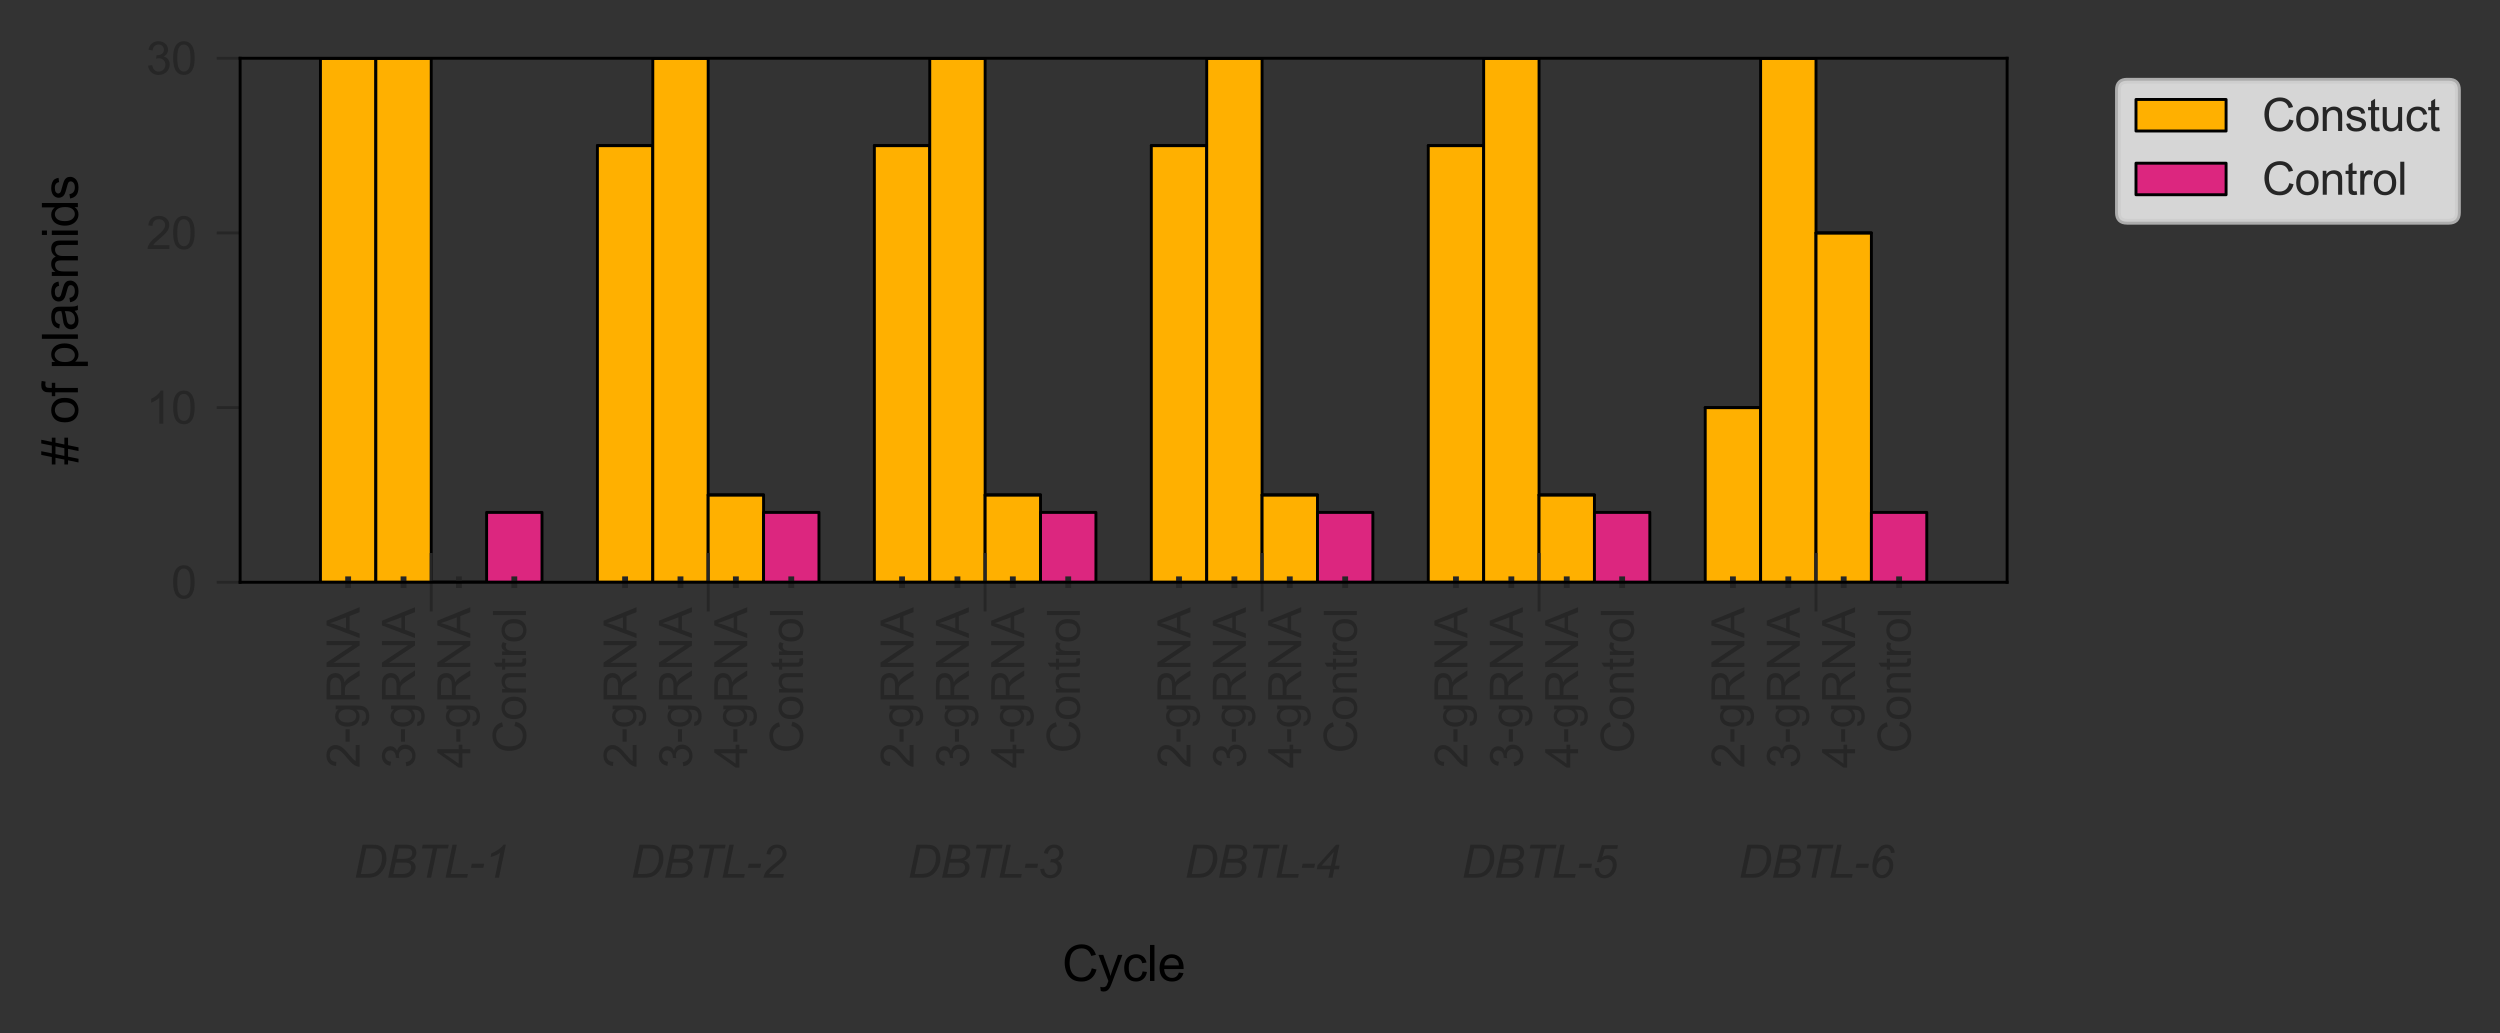 <?xml version="1.0" encoding="utf-8" standalone="no"?>
<!DOCTYPE svg PUBLIC "-//W3C//DTD SVG 1.1//EN"
  "http://www.w3.org/Graphics/SVG/1.1/DTD/svg11.dtd">
<svg xmlns:xlink="http://www.w3.org/1999/xlink" width="427.362pt" height="176.657pt" viewBox="0 0 427.362 176.657" xmlns="http://www.w3.org/2000/svg" version="1.1">
 <rect x="0" y="0" width="427.362" height="176.657" fill="#333333" stroke="none"/>
 <defs>
  <style type="text/css">*{stroke-linejoin: round; stroke-linecap: butt}</style>
 </defs>
 <g id="figure_1">
  <g id="patch_1">
   <path d="M 0 176.657 
L 427.362 176.657 
L 427.362 0 
L 0 0 
L 0 176.657 
z
" style="fill: none"/>
  </g>
  <g id="axes_1">
   <g id="patch_2">
    <path d="M 41.048 99.532 
L 343.104 99.532 
L 343.104 9.956 
L 41.048 9.956 
L 41.048 99.532 
z
" style="fill: none"/>
   </g>
   <g id="patch_3">
    <path d="M 54.778 99.532 
L 64.247 99.532 
L 64.247 9.956 
L 54.778 9.956 
z
" clip-path="url(#p7b8b3cf4f5)" style="fill: #ffb000; stroke: #000000; stroke-width: 0.5; stroke-linejoin: miter"/>
   </g>
   <g id="patch_4">
    <path d="M 102.122 99.532 
L 111.591 99.532 
L 111.591 24.885 
L 102.122 24.885 
z
" clip-path="url(#p7b8b3cf4f5)" style="fill: #ffb000; stroke: #000000; stroke-width: 0.5; stroke-linejoin: miter"/>
   </g>
   <g id="patch_5">
    <path d="M 149.467 99.532 
L 158.935 99.532 
L 158.935 24.885 
L 149.467 24.885 
z
" clip-path="url(#p7b8b3cf4f5)" style="fill: #ffb000; stroke: #000000; stroke-width: 0.5; stroke-linejoin: miter"/>
   </g>
   <g id="patch_6">
    <path d="M 196.811 99.532 
L 206.28 99.532 
L 206.28 24.885 
L 196.811 24.885 
z
" clip-path="url(#p7b8b3cf4f5)" style="fill: #ffb000; stroke: #000000; stroke-width: 0.5; stroke-linejoin: miter"/>
   </g>
   <g id="patch_7">
    <path d="M 244.155 99.532 
L 253.624 99.532 
L 253.624 24.885 
L 244.155 24.885 
z
" clip-path="url(#p7b8b3cf4f5)" style="fill: #ffb000; stroke: #000000; stroke-width: 0.5; stroke-linejoin: miter"/>
   </g>
   <g id="patch_8">
    <path d="M 291.499 99.532 
L 300.968 99.532 
L 300.968 69.673 
L 291.499 69.673 
z
" clip-path="url(#p7b8b3cf4f5)" style="fill: #ffb000; stroke: #000000; stroke-width: 0.5; stroke-linejoin: miter"/>
   </g>
   <g id="patch_9">
    <path d="M 54.778 9.956 
L 64.247 9.956 
L 64.247 9.956 
L 54.778 9.956 
z
" clip-path="url(#p7b8b3cf4f5)" style="fill: #dc267f; stroke: #000000; stroke-width: 0.5; stroke-linejoin: miter"/>
   </g>
   <g id="patch_10">
    <path d="M 102.122 24.885 
L 111.591 24.885 
L 111.591 24.885 
L 102.122 24.885 
z
" clip-path="url(#p7b8b3cf4f5)" style="fill: #dc267f; stroke: #000000; stroke-width: 0.5; stroke-linejoin: miter"/>
   </g>
   <g id="patch_11">
    <path d="M 149.467 24.885 
L 158.935 24.885 
L 158.935 24.885 
L 149.467 24.885 
z
" clip-path="url(#p7b8b3cf4f5)" style="fill: #dc267f; stroke: #000000; stroke-width: 0.5; stroke-linejoin: miter"/>
   </g>
   <g id="patch_12">
    <path d="M 196.811 24.885 
L 206.28 24.885 
L 206.28 24.885 
L 196.811 24.885 
z
" clip-path="url(#p7b8b3cf4f5)" style="fill: #dc267f; stroke: #000000; stroke-width: 0.5; stroke-linejoin: miter"/>
   </g>
   <g id="patch_13">
    <path d="M 244.155 24.885 
L 253.624 24.885 
L 253.624 24.885 
L 244.155 24.885 
z
" clip-path="url(#p7b8b3cf4f5)" style="fill: #dc267f; stroke: #000000; stroke-width: 0.5; stroke-linejoin: miter"/>
   </g>
   <g id="patch_14">
    <path d="M 291.499 69.673 
L 300.968 69.673 
L 300.968 69.673 
L 291.499 69.673 
z
" clip-path="url(#p7b8b3cf4f5)" style="fill: #dc267f; stroke: #000000; stroke-width: 0.5; stroke-linejoin: miter"/>
   </g>
   <g id="patch_15">
    <path d="M 64.247 99.532 
L 73.716 99.532 
L 73.716 9.956 
L 64.247 9.956 
z
" clip-path="url(#p7b8b3cf4f5)" style="fill: #ffb000; stroke: #000000; stroke-width: 0.5; stroke-linejoin: miter"/>
   </g>
   <g id="patch_16">
    <path d="M 111.591 99.532 
L 121.06 99.532 
L 121.06 9.956 
L 111.591 9.956 
z
" clip-path="url(#p7b8b3cf4f5)" style="fill: #ffb000; stroke: #000000; stroke-width: 0.5; stroke-linejoin: miter"/>
   </g>
   <g id="patch_17">
    <path d="M 158.935 99.532 
L 168.404 99.532 
L 168.404 9.956 
L 158.935 9.956 
z
" clip-path="url(#p7b8b3cf4f5)" style="fill: #ffb000; stroke: #000000; stroke-width: 0.5; stroke-linejoin: miter"/>
   </g>
   <g id="patch_18">
    <path d="M 206.28 99.532 
L 215.748 99.532 
L 215.748 9.956 
L 206.28 9.956 
z
" clip-path="url(#p7b8b3cf4f5)" style="fill: #ffb000; stroke: #000000; stroke-width: 0.5; stroke-linejoin: miter"/>
   </g>
   <g id="patch_19">
    <path d="M 253.624 99.532 
L 263.093 99.532 
L 263.093 9.956 
L 253.624 9.956 
z
" clip-path="url(#p7b8b3cf4f5)" style="fill: #ffb000; stroke: #000000; stroke-width: 0.5; stroke-linejoin: miter"/>
   </g>
   <g id="patch_20">
    <path d="M 300.968 99.532 
L 310.437 99.532 
L 310.437 9.956 
L 300.968 9.956 
z
" clip-path="url(#p7b8b3cf4f5)" style="fill: #ffb000; stroke: #000000; stroke-width: 0.5; stroke-linejoin: miter"/>
   </g>
   <g id="patch_21">
    <path d="M 64.247 9.956 
L 73.716 9.956 
L 73.716 9.956 
L 64.247 9.956 
z
" clip-path="url(#p7b8b3cf4f5)" style="fill: #dc267f; stroke: #000000; stroke-width: 0.5; stroke-linejoin: miter"/>
   </g>
   <g id="patch_22">
    <path d="M 111.591 9.956 
L 121.06 9.956 
L 121.06 9.956 
L 111.591 9.956 
z
" clip-path="url(#p7b8b3cf4f5)" style="fill: #dc267f; stroke: #000000; stroke-width: 0.5; stroke-linejoin: miter"/>
   </g>
   <g id="patch_23">
    <path d="M 158.935 9.956 
L 168.404 9.956 
L 168.404 9.956 
L 158.935 9.956 
z
" clip-path="url(#p7b8b3cf4f5)" style="fill: #dc267f; stroke: #000000; stroke-width: 0.5; stroke-linejoin: miter"/>
   </g>
   <g id="patch_24">
    <path d="M 206.28 9.956 
L 215.748 9.956 
L 215.748 9.956 
L 206.28 9.956 
z
" clip-path="url(#p7b8b3cf4f5)" style="fill: #dc267f; stroke: #000000; stroke-width: 0.5; stroke-linejoin: miter"/>
   </g>
   <g id="patch_25">
    <path d="M 253.624 9.956 
L 263.093 9.956 
L 263.093 9.956 
L 253.624 9.956 
z
" clip-path="url(#p7b8b3cf4f5)" style="fill: #dc267f; stroke: #000000; stroke-width: 0.5; stroke-linejoin: miter"/>
   </g>
   <g id="patch_26">
    <path d="M 300.968 9.956 
L 310.437 9.956 
L 310.437 9.956 
L 300.968 9.956 
z
" clip-path="url(#p7b8b3cf4f5)" style="fill: #dc267f; stroke: #000000; stroke-width: 0.5; stroke-linejoin: miter"/>
   </g>
   <g id="patch_27">
    <path d="M 73.716 99.532 
L 83.185 99.532 
L 83.185 99.532 
L 73.716 99.532 
z
" clip-path="url(#p7b8b3cf4f5)" style="fill: #ffb000; stroke: #000000; stroke-width: 0.5; stroke-linejoin: miter"/>
   </g>
   <g id="patch_28">
    <path d="M 121.06 99.532 
L 130.529 99.532 
L 130.529 84.602 
L 121.06 84.602 
z
" clip-path="url(#p7b8b3cf4f5)" style="fill: #ffb000; stroke: #000000; stroke-width: 0.5; stroke-linejoin: miter"/>
   </g>
   <g id="patch_29">
    <path d="M 168.404 99.532 
L 177.873 99.532 
L 177.873 84.602 
L 168.404 84.602 
z
" clip-path="url(#p7b8b3cf4f5)" style="fill: #ffb000; stroke: #000000; stroke-width: 0.5; stroke-linejoin: miter"/>
   </g>
   <g id="patch_30">
    <path d="M 215.748 99.532 
L 225.217 99.532 
L 225.217 84.602 
L 215.748 84.602 
z
" clip-path="url(#p7b8b3cf4f5)" style="fill: #ffb000; stroke: #000000; stroke-width: 0.5; stroke-linejoin: miter"/>
   </g>
   <g id="patch_31">
    <path d="M 263.093 99.532 
L 272.561 99.532 
L 272.561 84.602 
L 263.093 84.602 
z
" clip-path="url(#p7b8b3cf4f5)" style="fill: #ffb000; stroke: #000000; stroke-width: 0.5; stroke-linejoin: miter"/>
   </g>
   <g id="patch_32">
    <path d="M 310.437 99.532 
L 319.906 99.532 
L 319.906 39.814 
L 310.437 39.814 
z
" clip-path="url(#p7b8b3cf4f5)" style="fill: #ffb000; stroke: #000000; stroke-width: 0.5; stroke-linejoin: miter"/>
   </g>
   <g id="patch_33">
    <path d="M 73.716 99.532 
L 83.185 99.532 
L 83.185 99.532 
L 73.716 99.532 
z
" clip-path="url(#p7b8b3cf4f5)" style="fill: #dc267f; stroke: #000000; stroke-width: 0.5; stroke-linejoin: miter"/>
   </g>
   <g id="patch_34">
    <path d="M 121.06 84.602 
L 130.529 84.602 
L 130.529 84.602 
L 121.06 84.602 
z
" clip-path="url(#p7b8b3cf4f5)" style="fill: #dc267f; stroke: #000000; stroke-width: 0.5; stroke-linejoin: miter"/>
   </g>
   <g id="patch_35">
    <path d="M 168.404 84.602 
L 177.873 84.602 
L 177.873 84.602 
L 168.404 84.602 
z
" clip-path="url(#p7b8b3cf4f5)" style="fill: #dc267f; stroke: #000000; stroke-width: 0.5; stroke-linejoin: miter"/>
   </g>
   <g id="patch_36">
    <path d="M 215.748 84.602 
L 225.217 84.602 
L 225.217 84.602 
L 215.748 84.602 
z
" clip-path="url(#p7b8b3cf4f5)" style="fill: #dc267f; stroke: #000000; stroke-width: 0.5; stroke-linejoin: miter"/>
   </g>
   <g id="patch_37">
    <path d="M 263.093 84.602 
L 272.561 84.602 
L 272.561 84.602 
L 263.093 84.602 
z
" clip-path="url(#p7b8b3cf4f5)" style="fill: #dc267f; stroke: #000000; stroke-width: 0.5; stroke-linejoin: miter"/>
   </g>
   <g id="patch_38">
    <path d="M 310.437 39.814 
L 319.906 39.814 
L 319.906 39.814 
L 310.437 39.814 
z
" clip-path="url(#p7b8b3cf4f5)" style="fill: #dc267f; stroke: #000000; stroke-width: 0.5; stroke-linejoin: miter"/>
   </g>
   <g id="patch_39">
    <path d="M 83.185 99.532 
L 92.653 99.532 
L 92.653 99.532 
L 83.185 99.532 
z
" clip-path="url(#p7b8b3cf4f5)" style="fill: #ffb000; stroke: #000000; stroke-width: 0.5; stroke-linejoin: miter"/>
   </g>
   <g id="patch_40">
    <path d="M 130.529 99.532 
L 139.998 99.532 
L 139.998 99.532 
L 130.529 99.532 
z
" clip-path="url(#p7b8b3cf4f5)" style="fill: #ffb000; stroke: #000000; stroke-width: 0.5; stroke-linejoin: miter"/>
   </g>
   <g id="patch_41">
    <path d="M 177.873 99.532 
L 187.342 99.532 
L 187.342 99.532 
L 177.873 99.532 
z
" clip-path="url(#p7b8b3cf4f5)" style="fill: #ffb000; stroke: #000000; stroke-width: 0.5; stroke-linejoin: miter"/>
   </g>
   <g id="patch_42">
    <path d="M 225.217 99.532 
L 234.686 99.532 
L 234.686 99.532 
L 225.217 99.532 
z
" clip-path="url(#p7b8b3cf4f5)" style="fill: #ffb000; stroke: #000000; stroke-width: 0.5; stroke-linejoin: miter"/>
   </g>
   <g id="patch_43">
    <path d="M 272.561 99.532 
L 282.03 99.532 
L 282.03 99.532 
L 272.561 99.532 
z
" clip-path="url(#p7b8b3cf4f5)" style="fill: #ffb000; stroke: #000000; stroke-width: 0.5; stroke-linejoin: miter"/>
   </g>
   <g id="patch_44">
    <path d="M 319.906 99.532 
L 329.374 99.532 
L 329.374 99.532 
L 319.906 99.532 
z
" clip-path="url(#p7b8b3cf4f5)" style="fill: #ffb000; stroke: #000000; stroke-width: 0.5; stroke-linejoin: miter"/>
   </g>
   <g id="patch_45">
    <path d="M 83.185 99.532 
L 92.653 99.532 
L 92.653 87.588 
L 83.185 87.588 
z
" clip-path="url(#p7b8b3cf4f5)" style="fill: #dc267f; stroke: #000000; stroke-width: 0.5; stroke-linejoin: miter"/>
   </g>
   <g id="patch_46">
    <path d="M 130.529 99.532 
L 139.998 99.532 
L 139.998 87.588 
L 130.529 87.588 
z
" clip-path="url(#p7b8b3cf4f5)" style="fill: #dc267f; stroke: #000000; stroke-width: 0.5; stroke-linejoin: miter"/>
   </g>
   <g id="patch_47">
    <path d="M 177.873 99.532 
L 187.342 99.532 
L 187.342 87.588 
L 177.873 87.588 
z
" clip-path="url(#p7b8b3cf4f5)" style="fill: #dc267f; stroke: #000000; stroke-width: 0.5; stroke-linejoin: miter"/>
   </g>
   <g id="patch_48">
    <path d="M 225.217 99.532 
L 234.686 99.532 
L 234.686 87.588 
L 225.217 87.588 
z
" clip-path="url(#p7b8b3cf4f5)" style="fill: #dc267f; stroke: #000000; stroke-width: 0.5; stroke-linejoin: miter"/>
   </g>
   <g id="patch_49">
    <path d="M 272.561 99.532 
L 282.03 99.532 
L 282.03 87.588 
L 272.561 87.588 
z
" clip-path="url(#p7b8b3cf4f5)" style="fill: #dc267f; stroke: #000000; stroke-width: 0.5; stroke-linejoin: miter"/>
   </g>
   <g id="patch_50">
    <path d="M 319.906 99.532 
L 329.374 99.532 
L 329.374 87.588 
L 319.906 87.588 
z
" clip-path="url(#p7b8b3cf4f5)" style="fill: #dc267f; stroke: #000000; stroke-width: 0.5; stroke-linejoin: miter"/>
   </g>
   <g id="matplotlib.axis_1">
    <g id="xtick_1">
     <g id="line2d_1">
      <defs>
       <path id="m0cd4e0be2f" d="M 0 5 
L 0 -5 
" style="stroke: #262626; stroke-width: 0.5"/>
      </defs>
      <g>
       <use xlink:href="#m0cd4e0be2f" x="73.716" y="99.532" style="fill: #262626; stroke: #262626; stroke-width: 0.5"/>
      </g>
     </g>
     <g id="text_1">
      <!-- DBTL-1 -->
      <g style="fill: #262626" transform="translate(60.452 150.043) scale(0.077 -0.077)">
       <defs>
        <path id="Arial-ItalicMT-44" d="M 284 0 
L 1241 4581 
L 2622 4581 
Q 3119 4581 3381 4509 
Q 3756 4413 4022 4164 
Q 4288 3916 4422 3544 
Q 4556 3172 4556 2709 
Q 4556 2156 4389 1701 
Q 4222 1247 3951 901 
Q 3681 556 3386 361 
Q 3091 166 2688 72 
Q 2381 0 1934 0 
L 284 0 
z
M 1006 519 
L 1731 519 
Q 2222 519 2603 609 
Q 2841 666 3009 775 
Q 3231 916 3413 1147 
Q 3650 1453 3792 1845 
Q 3934 2238 3934 2738 
Q 3934 3294 3740 3592 
Q 3547 3891 3247 3988 
Q 3025 4059 2556 4059 
L 1747 4059 
L 1006 519 
z
" transform="scale(0.016)"/>
        <path id="Arial-ItalicMT-42" d="M 278 0 
L 1238 4581 
L 2656 4581 
Q 3044 4581 3231 4550 
Q 3538 4497 3748 4364 
Q 3959 4231 4075 4001 
Q 4191 3772 4191 3494 
Q 4191 3116 3983 2828 
Q 3775 2541 3347 2391 
Q 3719 2269 3903 2023 
Q 4088 1778 4088 1450 
Q 4088 1072 3870 725 
Q 3653 378 3295 189 
Q 2938 0 2497 0 
L 278 0 
z
M 1441 2625 
L 2369 2625 
Q 3034 2625 3326 2837 
Q 3619 3050 3619 3456 
Q 3619 3650 3528 3790 
Q 3438 3931 3286 3995 
Q 3134 4059 2716 4059 
L 1741 4059 
L 1441 2625 
z
M 1000 519 
L 2044 519 
Q 2459 519 2603 547 
Q 2894 597 3075 717 
Q 3256 838 3359 1034 
Q 3463 1231 3463 1447 
Q 3463 1769 3261 1936 
Q 3059 2103 2494 2103 
L 1331 2103 
L 1000 519 
z
" transform="scale(0.016)"/>
        <path id="Arial-ItalicMT-54" d="M 1453 0 
L 2300 4059 
L 797 4059 
L 906 4581 
L 4513 4581 
L 4403 4059 
L 2913 4059 
L 2066 0 
L 1453 0 
z
" transform="scale(0.016)"/>
        <path id="Arial-ItalicMT-4c" d="M 256 0 
L 1213 4581 
L 1825 4581 
L 978 519 
L 3356 519 
L 3247 0 
L 256 0 
z
" transform="scale(0.016)"/>
        <path id="Arial-ItalicMT-2d" d="M 297 1375 
L 416 1941 
L 2141 1941 
L 2025 1375 
L 297 1375 
z
" transform="scale(0.016)"/>
        <path id="Arial-ItalicMT-31" d="M 1541 0 
L 2266 3459 
Q 1797 3091 947 2869 
L 1053 3381 
Q 1475 3550 1886 3822 
Q 2297 4094 2503 4297 
Q 2628 4422 2741 4600 
L 3069 4600 
L 2109 0 
L 1541 0 
z
" transform="scale(0.016)"/>
       </defs>
       <use xlink:href="#Arial-ItalicMT-44"/>
       <use xlink:href="#Arial-ItalicMT-42" x="72.217"/>
       <use xlink:href="#Arial-ItalicMT-54" x="138.916"/>
       <use xlink:href="#Arial-ItalicMT-4c" x="200"/>
       <use xlink:href="#Arial-ItalicMT-2d" x="255.615"/>
       <use xlink:href="#Arial-ItalicMT-31" x="288.916"/>
      </g>
     </g>
    </g>
    <g id="xtick_2">
     <g id="line2d_2">
      <g>
       <use xlink:href="#m0cd4e0be2f" x="121.06" y="99.532" style="fill: #262626; stroke: #262626; stroke-width: 0.5"/>
      </g>
     </g>
     <g id="text_2">
      <!-- DBTL-2 -->
      <g style="fill: #262626" transform="translate(107.796 150.043) scale(0.077 -0.077)">
       <defs>
        <path id="Arial-ItalicMT-32" d="M 375 0 
Q 463 409 617 686 
Q 772 963 1028 1211 
Q 1284 1459 2016 2044 
Q 2459 2397 2622 2566 
Q 2856 2809 2963 3044 
Q 3034 3203 3034 3391 
Q 3034 3706 2811 3926 
Q 2588 4147 2263 4147 
Q 1941 4147 1700 3923 
Q 1459 3700 1356 3206 
L 803 3288 
Q 884 3897 1276 4248 
Q 1669 4600 2253 4600 
Q 2644 4600 2961 4437 
Q 3278 4275 3437 3981 
Q 3597 3688 3597 3375 
Q 3597 2919 3272 2497 
Q 3072 2234 2097 1463 
Q 1678 1131 1473 918 
Q 1269 706 1166 519 
L 3216 519 
L 3106 0 
L 375 0 
z
" transform="scale(0.016)"/>
       </defs>
       <use xlink:href="#Arial-ItalicMT-44"/>
       <use xlink:href="#Arial-ItalicMT-42" x="72.217"/>
       <use xlink:href="#Arial-ItalicMT-54" x="138.916"/>
       <use xlink:href="#Arial-ItalicMT-4c" x="200"/>
       <use xlink:href="#Arial-ItalicMT-2d" x="255.615"/>
       <use xlink:href="#Arial-ItalicMT-32" x="288.916"/>
      </g>
     </g>
    </g>
    <g id="xtick_3">
     <g id="line2d_3">
      <g>
       <use xlink:href="#m0cd4e0be2f" x="168.404" y="99.532" style="fill: #262626; stroke: #262626; stroke-width: 0.5"/>
      </g>
     </g>
     <g id="text_3">
      <!-- DBTL-3 -->
      <g style="fill: #262626" transform="translate(155.14 150.043) scale(0.077 -0.077)">
       <defs>
        <path id="Arial-ItalicMT-33" d="M 350 1200 
L 900 1269 
Q 963 788 1177 580 
Q 1391 372 1738 372 
Q 2156 372 2461 672 
Q 2766 972 2766 1359 
Q 2766 1697 2537 1917 
Q 2309 2138 1925 2138 
Q 1881 2138 1744 2125 
L 1841 2597 
Q 1922 2584 1997 2584 
Q 2481 2584 2742 2820 
Q 3003 3056 3003 3400 
Q 3003 3716 2789 3931 
Q 2575 4147 2266 4147 
Q 1963 4147 1720 3926 
Q 1478 3706 1409 3303 
L 853 3416 
Q 991 3981 1381 4290 
Q 1772 4600 2306 4600 
Q 2869 4600 3217 4259 
Q 3566 3919 3566 3422 
Q 3566 3059 3377 2789 
Q 3188 2519 2809 2341 
Q 3078 2181 3211 1956 
Q 3344 1731 3344 1441 
Q 3344 825 2883 373 
Q 2422 -78 1781 -78 
Q 1159 -78 776 270 
Q 394 619 350 1200 
z
" transform="scale(0.016)"/>
       </defs>
       <use xlink:href="#Arial-ItalicMT-44"/>
       <use xlink:href="#Arial-ItalicMT-42" x="72.217"/>
       <use xlink:href="#Arial-ItalicMT-54" x="138.916"/>
       <use xlink:href="#Arial-ItalicMT-4c" x="200"/>
       <use xlink:href="#Arial-ItalicMT-2d" x="255.615"/>
       <use xlink:href="#Arial-ItalicMT-33" x="288.916"/>
      </g>
     </g>
    </g>
    <g id="xtick_4">
     <g id="line2d_4">
      <g>
       <use xlink:href="#m0cd4e0be2f" x="215.748" y="99.532" style="fill: #262626; stroke: #262626; stroke-width: 0.5"/>
      </g>
     </g>
     <g id="text_4">
      <!-- DBTL-4 -->
      <g style="fill: #262626" transform="translate(202.485 150.043) scale(0.077 -0.077)">
       <defs>
        <path id="Arial-ItalicMT-34" d="M 1913 0 
L 2159 1169 
L 291 1169 
L 409 1728 
L 2975 4581 
L 3438 4581 
L 2828 1669 
L 3472 1669 
L 3369 1169 
L 2725 1169 
L 2478 0 
L 1913 0 
z
M 2263 1669 
L 2663 3581 
L 956 1669 
L 2263 1669 
z
" transform="scale(0.016)"/>
       </defs>
       <use xlink:href="#Arial-ItalicMT-44"/>
       <use xlink:href="#Arial-ItalicMT-42" x="72.217"/>
       <use xlink:href="#Arial-ItalicMT-54" x="138.916"/>
       <use xlink:href="#Arial-ItalicMT-4c" x="200"/>
       <use xlink:href="#Arial-ItalicMT-2d" x="255.615"/>
       <use xlink:href="#Arial-ItalicMT-34" x="288.916"/>
      </g>
     </g>
    </g>
    <g id="xtick_5">
     <g id="line2d_5">
      <g>
       <use xlink:href="#m0cd4e0be2f" x="263.093" y="99.532" style="fill: #262626; stroke: #262626; stroke-width: 0.5"/>
      </g>
     </g>
     <g id="text_5">
      <!-- DBTL-5 -->
      <g style="fill: #262626" transform="translate(249.829 150.043) scale(0.077 -0.077)">
       <defs>
        <path id="Arial-ItalicMT-35" d="M 447 1309 
L 1022 1366 
Q 1016 1244 1016 1219 
Q 1016 1013 1120 803 
Q 1225 594 1404 483 
Q 1584 372 1784 372 
Q 2047 372 2319 553 
Q 2591 734 2759 1081 
Q 2928 1428 2928 1769 
Q 2928 2153 2701 2384 
Q 2475 2616 2106 2616 
Q 1859 2616 1639 2497 
Q 1419 2378 1228 2141 
L 734 2175 
L 1425 4519 
L 3663 4519 
L 3553 4000 
L 1813 4000 
L 1469 2834 
Q 1663 2975 1867 3045 
Q 2072 3116 2288 3116 
Q 2813 3116 3150 2769 
Q 3488 2422 3488 1819 
Q 3488 1291 3256 845 
Q 3025 400 2620 161 
Q 2216 -78 1747 -78 
Q 1353 -78 1050 100 
Q 747 278 595 590 
Q 444 903 444 1216 
Q 444 1247 447 1309 
z
" transform="scale(0.016)"/>
       </defs>
       <use xlink:href="#Arial-ItalicMT-44"/>
       <use xlink:href="#Arial-ItalicMT-42" x="72.217"/>
       <use xlink:href="#Arial-ItalicMT-54" x="138.916"/>
       <use xlink:href="#Arial-ItalicMT-4c" x="200"/>
       <use xlink:href="#Arial-ItalicMT-2d" x="255.615"/>
       <use xlink:href="#Arial-ItalicMT-35" x="288.916"/>
      </g>
     </g>
    </g>
    <g id="xtick_6">
     <g id="line2d_6">
      <g>
       <use xlink:href="#m0cd4e0be2f" x="310.437" y="99.532" style="fill: #262626; stroke: #262626; stroke-width: 0.5"/>
      </g>
     </g>
     <g id="text_6">
      <!-- DBTL-6 -->
      <g style="fill: #262626" transform="translate(297.173 150.043) scale(0.077 -0.077)">
       <defs>
        <path id="Arial-ItalicMT-36" d="M 1288 2656 
Q 1525 2853 1761 2951 
Q 1997 3050 2228 3050 
Q 2750 3050 3090 2694 
Q 3431 2338 3431 1734 
Q 3431 956 2925 400 
Q 2488 -78 1863 -78 
Q 1294 -78 914 339 
Q 534 756 534 1528 
Q 534 2219 778 2956 
Q 966 3522 1242 3889 
Q 1519 4256 1830 4428 
Q 2141 4600 2531 4600 
Q 3000 4600 3297 4308 
Q 3594 4016 3634 3472 
L 3109 3422 
Q 3066 3794 2898 3959 
Q 2731 4125 2491 4125 
Q 2238 4125 1981 3928 
Q 1725 3731 1540 3345 
Q 1356 2959 1288 2656 
z
M 1091 1288 
Q 1091 900 1331 636 
Q 1572 372 1875 372 
Q 2088 372 2325 533 
Q 2563 694 2728 1022 
Q 2894 1350 2894 1675 
Q 2894 2094 2664 2345 
Q 2434 2597 2109 2597 
Q 1734 2597 1412 2230 
Q 1091 1863 1091 1288 
z
" transform="scale(0.016)"/>
       </defs>
       <use xlink:href="#Arial-ItalicMT-44"/>
       <use xlink:href="#Arial-ItalicMT-42" x="72.217"/>
       <use xlink:href="#Arial-ItalicMT-54" x="138.916"/>
       <use xlink:href="#Arial-ItalicMT-4c" x="200"/>
       <use xlink:href="#Arial-ItalicMT-2d" x="255.615"/>
       <use xlink:href="#Arial-ItalicMT-36" x="288.916"/>
      </g>
     </g>
    </g>
    <g id="xtick_7">
     <g id="line2d_7">
      <defs>
       <path id="m660d352c36" d="M 0 1 
L 0 -1 
" style="stroke: #262626"/>
      </defs>
      <g>
       <use xlink:href="#m660d352c36" x="59.513" y="99.532" style="fill: #262626; stroke: #262626"/>
      </g>
     </g>
     <g id="text_7">
      <!-- 2-gRNA -->
      <g style="fill: #262626" transform="translate(61.469 131.317) rotate(-90) scale(0.077 -0.077)">
       <defs>
        <path id="ArialMT-32" d="M 3222 541 
L 3222 0 
L 194 0 
Q 188 203 259 391 
Q 375 700 629 1000 
Q 884 1300 1366 1694 
Q 2113 2306 2375 2664 
Q 2638 3022 2638 3341 
Q 2638 3675 2398 3904 
Q 2159 4134 1775 4134 
Q 1369 4134 1125 3890 
Q 881 3647 878 3216 
L 300 3275 
Q 359 3922 746 4261 
Q 1134 4600 1788 4600 
Q 2447 4600 2831 4234 
Q 3216 3869 3216 3328 
Q 3216 3053 3103 2787 
Q 2991 2522 2730 2228 
Q 2469 1934 1863 1422 
Q 1356 997 1212 845 
Q 1069 694 975 541 
L 3222 541 
z
" transform="scale(0.016)"/>
        <path id="ArialMT-2d" d="M 203 1375 
L 203 1941 
L 1931 1941 
L 1931 1375 
L 203 1375 
z
" transform="scale(0.016)"/>
        <path id="ArialMT-67" d="M 319 -275 
L 866 -356 
Q 900 -609 1056 -725 
Q 1266 -881 1628 -881 
Q 2019 -881 2231 -725 
Q 2444 -569 2519 -288 
Q 2563 -116 2559 434 
Q 2191 0 1641 0 
Q 956 0 581 494 
Q 206 988 206 1678 
Q 206 2153 378 2554 
Q 550 2956 876 3175 
Q 1203 3394 1644 3394 
Q 2231 3394 2613 2919 
L 2613 3319 
L 3131 3319 
L 3131 450 
Q 3131 -325 2973 -648 
Q 2816 -972 2473 -1159 
Q 2131 -1347 1631 -1347 
Q 1038 -1347 672 -1080 
Q 306 -813 319 -275 
z
M 784 1719 
Q 784 1066 1043 766 
Q 1303 466 1694 466 
Q 2081 466 2343 764 
Q 2606 1063 2606 1700 
Q 2606 2309 2336 2618 
Q 2066 2928 1684 2928 
Q 1309 2928 1046 2623 
Q 784 2319 784 1719 
z
" transform="scale(0.016)"/>
        <path id="ArialMT-52" d="M 503 0 
L 503 4581 
L 2534 4581 
Q 3147 4581 3465 4457 
Q 3784 4334 3975 4021 
Q 4166 3709 4166 3331 
Q 4166 2844 3850 2509 
Q 3534 2175 2875 2084 
Q 3116 1969 3241 1856 
Q 3506 1613 3744 1247 
L 4541 0 
L 3778 0 
L 3172 953 
Q 2906 1366 2734 1584 
Q 2563 1803 2427 1890 
Q 2291 1978 2150 2013 
Q 2047 2034 1813 2034 
L 1109 2034 
L 1109 0 
L 503 0 
z
M 1109 2559 
L 2413 2559 
Q 2828 2559 3062 2645 
Q 3297 2731 3419 2920 
Q 3541 3109 3541 3331 
Q 3541 3656 3305 3865 
Q 3069 4075 2559 4075 
L 1109 4075 
L 1109 2559 
z
" transform="scale(0.016)"/>
        <path id="ArialMT-4e" d="M 488 0 
L 488 4581 
L 1109 4581 
L 3516 984 
L 3516 4581 
L 4097 4581 
L 4097 0 
L 3475 0 
L 1069 3600 
L 1069 0 
L 488 0 
z
" transform="scale(0.016)"/>
        <path id="ArialMT-41" d="M -9 0 
L 1750 4581 
L 2403 4581 
L 4278 0 
L 3588 0 
L 3053 1388 
L 1138 1388 
L 634 0 
L -9 0 
z
M 1313 1881 
L 2866 1881 
L 2388 3150 
Q 2169 3728 2063 4100 
Q 1975 3659 1816 3225 
L 1313 1881 
z
" transform="scale(0.016)"/>
       </defs>
       <use xlink:href="#ArialMT-32"/>
       <use xlink:href="#ArialMT-2d" x="55.615"/>
       <use xlink:href="#ArialMT-67" x="88.916"/>
       <use xlink:href="#ArialMT-52" x="144.531"/>
       <use xlink:href="#ArialMT-4e" x="216.748"/>
       <use xlink:href="#ArialMT-41" x="288.965"/>
      </g>
     </g>
    </g>
    <g id="xtick_8">
     <g id="line2d_8">
      <g>
       <use xlink:href="#m660d352c36" x="68.981" y="99.532" style="fill: #262626; stroke: #262626"/>
      </g>
     </g>
     <g id="text_8">
      <!-- 3-gRNA -->
      <g style="fill: #262626" transform="translate(70.938 131.317) rotate(-90) scale(0.077 -0.077)">
       <defs>
        <path id="ArialMT-33" d="M 269 1209 
L 831 1284 
Q 928 806 1161 595 
Q 1394 384 1728 384 
Q 2125 384 2398 659 
Q 2672 934 2672 1341 
Q 2672 1728 2419 1979 
Q 2166 2231 1775 2231 
Q 1616 2231 1378 2169 
L 1441 2663 
Q 1497 2656 1531 2656 
Q 1891 2656 2178 2843 
Q 2466 3031 2466 3422 
Q 2466 3731 2256 3934 
Q 2047 4138 1716 4138 
Q 1388 4138 1169 3931 
Q 950 3725 888 3313 
L 325 3413 
Q 428 3978 793 4289 
Q 1159 4600 1703 4600 
Q 2078 4600 2393 4439 
Q 2709 4278 2876 4000 
Q 3044 3722 3044 3409 
Q 3044 3113 2884 2869 
Q 2725 2625 2413 2481 
Q 2819 2388 3044 2092 
Q 3269 1797 3269 1353 
Q 3269 753 2831 336 
Q 2394 -81 1725 -81 
Q 1122 -81 723 278 
Q 325 638 269 1209 
z
" transform="scale(0.016)"/>
       </defs>
       <use xlink:href="#ArialMT-33"/>
       <use xlink:href="#ArialMT-2d" x="55.615"/>
       <use xlink:href="#ArialMT-67" x="88.916"/>
       <use xlink:href="#ArialMT-52" x="144.531"/>
       <use xlink:href="#ArialMT-4e" x="216.748"/>
       <use xlink:href="#ArialMT-41" x="288.965"/>
      </g>
     </g>
    </g>
    <g id="xtick_9">
     <g id="line2d_9">
      <g>
       <use xlink:href="#m660d352c36" x="78.45" y="99.532" style="fill: #262626; stroke: #262626"/>
      </g>
     </g>
     <g id="text_9">
      <!-- 4-gRNA -->
      <g style="fill: #262626" transform="translate(80.396 131.317) rotate(-90) scale(0.077 -0.077)">
       <defs>
        <path id="ArialMT-34" d="M 2069 0 
L 2069 1097 
L 81 1097 
L 81 1613 
L 2172 4581 
L 2631 4581 
L 2631 1613 
L 3250 1613 
L 3250 1097 
L 2631 1097 
L 2631 0 
L 2069 0 
z
M 2069 1613 
L 2069 3678 
L 634 1613 
L 2069 1613 
z
" transform="scale(0.016)"/>
       </defs>
       <use xlink:href="#ArialMT-34"/>
       <use xlink:href="#ArialMT-2d" x="55.615"/>
       <use xlink:href="#ArialMT-67" x="88.916"/>
       <use xlink:href="#ArialMT-52" x="144.531"/>
       <use xlink:href="#ArialMT-4e" x="216.748"/>
       <use xlink:href="#ArialMT-41" x="288.965"/>
      </g>
     </g>
    </g>
    <g id="xtick_10">
     <g id="line2d_10">
      <g>
       <use xlink:href="#m660d352c36" x="87.919" y="99.532" style="fill: #262626; stroke: #262626"/>
      </g>
     </g>
     <g id="text_10">
      <!-- Control -->
      <g style="fill: #262626" transform="translate(89.91 128.752) rotate(-90) scale(0.077 -0.077)">
       <defs>
        <path id="ArialMT-43" d="M 3763 1606 
L 4369 1453 
Q 4178 706 3683 314 
Q 3188 -78 2472 -78 
Q 1731 -78 1267 223 
Q 803 525 561 1097 
Q 319 1669 319 2325 
Q 319 3041 592 3573 
Q 866 4106 1370 4382 
Q 1875 4659 2481 4659 
Q 3169 4659 3637 4309 
Q 4106 3959 4291 3325 
L 3694 3184 
Q 3534 3684 3231 3912 
Q 2928 4141 2469 4141 
Q 1941 4141 1586 3887 
Q 1231 3634 1087 3207 
Q 944 2781 944 2328 
Q 944 1744 1114 1308 
Q 1284 872 1643 656 
Q 2003 441 2422 441 
Q 2931 441 3284 734 
Q 3638 1028 3763 1606 
z
" transform="scale(0.016)"/>
        <path id="ArialMT-6f" d="M 213 1659 
Q 213 2581 725 3025 
Q 1153 3394 1769 3394 
Q 2453 3394 2887 2945 
Q 3322 2497 3322 1706 
Q 3322 1066 3130 698 
Q 2938 331 2570 128 
Q 2203 -75 1769 -75 
Q 1072 -75 642 372 
Q 213 819 213 1659 
z
M 791 1659 
Q 791 1022 1069 705 
Q 1347 388 1769 388 
Q 2188 388 2466 706 
Q 2744 1025 2744 1678 
Q 2744 2294 2464 2611 
Q 2184 2928 1769 2928 
Q 1347 2928 1069 2612 
Q 791 2297 791 1659 
z
" transform="scale(0.016)"/>
        <path id="ArialMT-6e" d="M 422 0 
L 422 3319 
L 928 3319 
L 928 2847 
Q 1294 3394 1984 3394 
Q 2284 3394 2536 3286 
Q 2788 3178 2913 3003 
Q 3038 2828 3088 2588 
Q 3119 2431 3119 2041 
L 3119 0 
L 2556 0 
L 2556 2019 
Q 2556 2363 2490 2533 
Q 2425 2703 2258 2804 
Q 2091 2906 1866 2906 
Q 1506 2906 1245 2678 
Q 984 2450 984 1813 
L 984 0 
L 422 0 
z
" transform="scale(0.016)"/>
        <path id="ArialMT-74" d="M 1650 503 
L 1731 6 
Q 1494 -44 1306 -44 
Q 1000 -44 831 53 
Q 663 150 594 308 
Q 525 466 525 972 
L 525 2881 
L 113 2881 
L 113 3319 
L 525 3319 
L 525 4141 
L 1084 4478 
L 1084 3319 
L 1650 3319 
L 1650 2881 
L 1084 2881 
L 1084 941 
Q 1084 700 1114 631 
Q 1144 563 1211 522 
Q 1278 481 1403 481 
Q 1497 481 1650 503 
z
" transform="scale(0.016)"/>
        <path id="ArialMT-72" d="M 416 0 
L 416 3319 
L 922 3319 
L 922 2816 
Q 1116 3169 1280 3281 
Q 1444 3394 1641 3394 
Q 1925 3394 2219 3213 
L 2025 2691 
Q 1819 2813 1613 2813 
Q 1428 2813 1281 2702 
Q 1134 2591 1072 2394 
Q 978 2094 978 1738 
L 978 0 
L 416 0 
z
" transform="scale(0.016)"/>
        <path id="ArialMT-6c" d="M 409 0 
L 409 4581 
L 972 4581 
L 972 0 
L 409 0 
z
" transform="scale(0.016)"/>
       </defs>
       <use xlink:href="#ArialMT-43"/>
       <use xlink:href="#ArialMT-6f" x="72.217"/>
       <use xlink:href="#ArialMT-6e" x="127.832"/>
       <use xlink:href="#ArialMT-74" x="183.447"/>
       <use xlink:href="#ArialMT-72" x="211.23"/>
       <use xlink:href="#ArialMT-6f" x="244.531"/>
       <use xlink:href="#ArialMT-6c" x="300.146"/>
      </g>
     </g>
    </g>
    <g id="xtick_11">
     <g id="line2d_11">
      <g>
       <use xlink:href="#m660d352c36" x="106.857" y="99.532" style="fill: #262626; stroke: #262626"/>
      </g>
     </g>
     <g id="text_11">
      <!-- 2-gRNA -->
      <g style="fill: #262626" transform="translate(108.814 131.317) rotate(-90) scale(0.077 -0.077)">
       <use xlink:href="#ArialMT-32"/>
       <use xlink:href="#ArialMT-2d" x="55.615"/>
       <use xlink:href="#ArialMT-67" x="88.916"/>
       <use xlink:href="#ArialMT-52" x="144.531"/>
       <use xlink:href="#ArialMT-4e" x="216.748"/>
       <use xlink:href="#ArialMT-41" x="288.965"/>
      </g>
     </g>
    </g>
    <g id="xtick_12">
     <g id="line2d_12">
      <g>
       <use xlink:href="#m660d352c36" x="116.326" y="99.532" style="fill: #262626; stroke: #262626"/>
      </g>
     </g>
     <g id="text_12">
      <!-- 3-gRNA -->
      <g style="fill: #262626" transform="translate(118.282 131.317) rotate(-90) scale(0.077 -0.077)">
       <use xlink:href="#ArialMT-33"/>
       <use xlink:href="#ArialMT-2d" x="55.615"/>
       <use xlink:href="#ArialMT-67" x="88.916"/>
       <use xlink:href="#ArialMT-52" x="144.531"/>
       <use xlink:href="#ArialMT-4e" x="216.748"/>
       <use xlink:href="#ArialMT-41" x="288.965"/>
      </g>
     </g>
    </g>
    <g id="xtick_13">
     <g id="line2d_13">
      <g>
       <use xlink:href="#m660d352c36" x="125.794" y="99.532" style="fill: #262626; stroke: #262626"/>
      </g>
     </g>
     <g id="text_13">
      <!-- 4-gRNA -->
      <g style="fill: #262626" transform="translate(127.74 131.317) rotate(-90) scale(0.077 -0.077)">
       <use xlink:href="#ArialMT-34"/>
       <use xlink:href="#ArialMT-2d" x="55.615"/>
       <use xlink:href="#ArialMT-67" x="88.916"/>
       <use xlink:href="#ArialMT-52" x="144.531"/>
       <use xlink:href="#ArialMT-4e" x="216.748"/>
       <use xlink:href="#ArialMT-41" x="288.965"/>
      </g>
     </g>
    </g>
    <g id="xtick_14">
     <g id="line2d_14">
      <g>
       <use xlink:href="#m660d352c36" x="135.263" y="99.532" style="fill: #262626; stroke: #262626"/>
      </g>
     </g>
     <g id="text_14">
      <!-- Control -->
      <g style="fill: #262626" transform="translate(137.254 128.752) rotate(-90) scale(0.077 -0.077)">
       <use xlink:href="#ArialMT-43"/>
       <use xlink:href="#ArialMT-6f" x="72.217"/>
       <use xlink:href="#ArialMT-6e" x="127.832"/>
       <use xlink:href="#ArialMT-74" x="183.447"/>
       <use xlink:href="#ArialMT-72" x="211.23"/>
       <use xlink:href="#ArialMT-6f" x="244.531"/>
       <use xlink:href="#ArialMT-6c" x="300.146"/>
      </g>
     </g>
    </g>
    <g id="xtick_15">
     <g id="line2d_15">
      <g>
       <use xlink:href="#m660d352c36" x="154.201" y="99.532" style="fill: #262626; stroke: #262626"/>
      </g>
     </g>
     <g id="text_15">
      <!-- 2-gRNA -->
      <g style="fill: #262626" transform="translate(156.158 131.317) rotate(-90) scale(0.077 -0.077)">
       <use xlink:href="#ArialMT-32"/>
       <use xlink:href="#ArialMT-2d" x="55.615"/>
       <use xlink:href="#ArialMT-67" x="88.916"/>
       <use xlink:href="#ArialMT-52" x="144.531"/>
       <use xlink:href="#ArialMT-4e" x="216.748"/>
       <use xlink:href="#ArialMT-41" x="288.965"/>
      </g>
     </g>
    </g>
    <g id="xtick_16">
     <g id="line2d_16">
      <g>
       <use xlink:href="#m660d352c36" x="163.67" y="99.532" style="fill: #262626; stroke: #262626"/>
      </g>
     </g>
     <g id="text_16">
      <!-- 3-gRNA -->
      <g style="fill: #262626" transform="translate(165.627 131.317) rotate(-90) scale(0.077 -0.077)">
       <use xlink:href="#ArialMT-33"/>
       <use xlink:href="#ArialMT-2d" x="55.615"/>
       <use xlink:href="#ArialMT-67" x="88.916"/>
       <use xlink:href="#ArialMT-52" x="144.531"/>
       <use xlink:href="#ArialMT-4e" x="216.748"/>
       <use xlink:href="#ArialMT-41" x="288.965"/>
      </g>
     </g>
    </g>
    <g id="xtick_17">
     <g id="line2d_17">
      <g>
       <use xlink:href="#m660d352c36" x="173.139" y="99.532" style="fill: #262626; stroke: #262626"/>
      </g>
     </g>
     <g id="text_17">
      <!-- 4-gRNA -->
      <g style="fill: #262626" transform="translate(175.084 131.317) rotate(-90) scale(0.077 -0.077)">
       <use xlink:href="#ArialMT-34"/>
       <use xlink:href="#ArialMT-2d" x="55.615"/>
       <use xlink:href="#ArialMT-67" x="88.916"/>
       <use xlink:href="#ArialMT-52" x="144.531"/>
       <use xlink:href="#ArialMT-4e" x="216.748"/>
       <use xlink:href="#ArialMT-41" x="288.965"/>
      </g>
     </g>
    </g>
    <g id="xtick_18">
     <g id="line2d_18">
      <g>
       <use xlink:href="#m660d352c36" x="182.607" y="99.532" style="fill: #262626; stroke: #262626"/>
      </g>
     </g>
     <g id="text_18">
      <!-- Control -->
      <g style="fill: #262626" transform="translate(184.598 128.752) rotate(-90) scale(0.077 -0.077)">
       <use xlink:href="#ArialMT-43"/>
       <use xlink:href="#ArialMT-6f" x="72.217"/>
       <use xlink:href="#ArialMT-6e" x="127.832"/>
       <use xlink:href="#ArialMT-74" x="183.447"/>
       <use xlink:href="#ArialMT-72" x="211.23"/>
       <use xlink:href="#ArialMT-6f" x="244.531"/>
       <use xlink:href="#ArialMT-6c" x="300.146"/>
      </g>
     </g>
    </g>
    <g id="xtick_19">
     <g id="line2d_19">
      <g>
       <use xlink:href="#m660d352c36" x="201.545" y="99.532" style="fill: #262626; stroke: #262626"/>
      </g>
     </g>
     <g id="text_19">
      <!-- 2-gRNA -->
      <g style="fill: #262626" transform="translate(203.502 131.317) rotate(-90) scale(0.077 -0.077)">
       <use xlink:href="#ArialMT-32"/>
       <use xlink:href="#ArialMT-2d" x="55.615"/>
       <use xlink:href="#ArialMT-67" x="88.916"/>
       <use xlink:href="#ArialMT-52" x="144.531"/>
       <use xlink:href="#ArialMT-4e" x="216.748"/>
       <use xlink:href="#ArialMT-41" x="288.965"/>
      </g>
     </g>
    </g>
    <g id="xtick_20">
     <g id="line2d_20">
      <g>
       <use xlink:href="#m660d352c36" x="211.014" y="99.532" style="fill: #262626; stroke: #262626"/>
      </g>
     </g>
     <g id="text_20">
      <!-- 3-gRNA -->
      <g style="fill: #262626" transform="translate(212.971 131.317) rotate(-90) scale(0.077 -0.077)">
       <use xlink:href="#ArialMT-33"/>
       <use xlink:href="#ArialMT-2d" x="55.615"/>
       <use xlink:href="#ArialMT-67" x="88.916"/>
       <use xlink:href="#ArialMT-52" x="144.531"/>
       <use xlink:href="#ArialMT-4e" x="216.748"/>
       <use xlink:href="#ArialMT-41" x="288.965"/>
      </g>
     </g>
    </g>
    <g id="xtick_21">
     <g id="line2d_21">
      <g>
       <use xlink:href="#m660d352c36" x="220.483" y="99.532" style="fill: #262626; stroke: #262626"/>
      </g>
     </g>
     <g id="text_21">
      <!-- 4-gRNA -->
      <g style="fill: #262626" transform="translate(222.428 131.317) rotate(-90) scale(0.077 -0.077)">
       <use xlink:href="#ArialMT-34"/>
       <use xlink:href="#ArialMT-2d" x="55.615"/>
       <use xlink:href="#ArialMT-67" x="88.916"/>
       <use xlink:href="#ArialMT-52" x="144.531"/>
       <use xlink:href="#ArialMT-4e" x="216.748"/>
       <use xlink:href="#ArialMT-41" x="288.965"/>
      </g>
     </g>
    </g>
    <g id="xtick_22">
     <g id="line2d_22">
      <g>
       <use xlink:href="#m660d352c36" x="229.952" y="99.532" style="fill: #262626; stroke: #262626"/>
      </g>
     </g>
     <g id="text_22">
      <!-- Control -->
      <g style="fill: #262626" transform="translate(231.942 128.752) rotate(-90) scale(0.077 -0.077)">
       <use xlink:href="#ArialMT-43"/>
       <use xlink:href="#ArialMT-6f" x="72.217"/>
       <use xlink:href="#ArialMT-6e" x="127.832"/>
       <use xlink:href="#ArialMT-74" x="183.447"/>
       <use xlink:href="#ArialMT-72" x="211.23"/>
       <use xlink:href="#ArialMT-6f" x="244.531"/>
       <use xlink:href="#ArialMT-6c" x="300.146"/>
      </g>
     </g>
    </g>
    <g id="xtick_23">
     <g id="line2d_23">
      <g>
       <use xlink:href="#m660d352c36" x="248.889" y="99.532" style="fill: #262626; stroke: #262626"/>
      </g>
     </g>
     <g id="text_23">
      <!-- 2-gRNA -->
      <g style="fill: #262626" transform="translate(250.846 131.317) rotate(-90) scale(0.077 -0.077)">
       <use xlink:href="#ArialMT-32"/>
       <use xlink:href="#ArialMT-2d" x="55.615"/>
       <use xlink:href="#ArialMT-67" x="88.916"/>
       <use xlink:href="#ArialMT-52" x="144.531"/>
       <use xlink:href="#ArialMT-4e" x="216.748"/>
       <use xlink:href="#ArialMT-41" x="288.965"/>
      </g>
     </g>
    </g>
    <g id="xtick_24">
     <g id="line2d_24">
      <g>
       <use xlink:href="#m660d352c36" x="258.358" y="99.532" style="fill: #262626; stroke: #262626"/>
      </g>
     </g>
     <g id="text_24">
      <!-- 3-gRNA -->
      <g style="fill: #262626" transform="translate(260.315 131.317) rotate(-90) scale(0.077 -0.077)">
       <use xlink:href="#ArialMT-33"/>
       <use xlink:href="#ArialMT-2d" x="55.615"/>
       <use xlink:href="#ArialMT-67" x="88.916"/>
       <use xlink:href="#ArialMT-52" x="144.531"/>
       <use xlink:href="#ArialMT-4e" x="216.748"/>
       <use xlink:href="#ArialMT-41" x="288.965"/>
      </g>
     </g>
    </g>
    <g id="xtick_25">
     <g id="line2d_25">
      <g>
       <use xlink:href="#m660d352c36" x="267.827" y="99.532" style="fill: #262626; stroke: #262626"/>
      </g>
     </g>
     <g id="text_25">
      <!-- 4-gRNA -->
      <g style="fill: #262626" transform="translate(269.772 131.317) rotate(-90) scale(0.077 -0.077)">
       <use xlink:href="#ArialMT-34"/>
       <use xlink:href="#ArialMT-2d" x="55.615"/>
       <use xlink:href="#ArialMT-67" x="88.916"/>
       <use xlink:href="#ArialMT-52" x="144.531"/>
       <use xlink:href="#ArialMT-4e" x="216.748"/>
       <use xlink:href="#ArialMT-41" x="288.965"/>
      </g>
     </g>
    </g>
    <g id="xtick_26">
     <g id="line2d_26">
      <g>
       <use xlink:href="#m660d352c36" x="277.296" y="99.532" style="fill: #262626; stroke: #262626"/>
      </g>
     </g>
     <g id="text_26">
      <!-- Control -->
      <g style="fill: #262626" transform="translate(279.286 128.752) rotate(-90) scale(0.077 -0.077)">
       <use xlink:href="#ArialMT-43"/>
       <use xlink:href="#ArialMT-6f" x="72.217"/>
       <use xlink:href="#ArialMT-6e" x="127.832"/>
       <use xlink:href="#ArialMT-74" x="183.447"/>
       <use xlink:href="#ArialMT-72" x="211.23"/>
       <use xlink:href="#ArialMT-6f" x="244.531"/>
       <use xlink:href="#ArialMT-6c" x="300.146"/>
      </g>
     </g>
    </g>
    <g id="xtick_27">
     <g id="line2d_27">
      <g>
       <use xlink:href="#m660d352c36" x="296.234" y="99.532" style="fill: #262626; stroke: #262626"/>
      </g>
     </g>
     <g id="text_27">
      <!-- 2-gRNA -->
      <g style="fill: #262626" transform="translate(298.19 131.317) rotate(-90) scale(0.077 -0.077)">
       <use xlink:href="#ArialMT-32"/>
       <use xlink:href="#ArialMT-2d" x="55.615"/>
       <use xlink:href="#ArialMT-67" x="88.916"/>
       <use xlink:href="#ArialMT-52" x="144.531"/>
       <use xlink:href="#ArialMT-4e" x="216.748"/>
       <use xlink:href="#ArialMT-41" x="288.965"/>
      </g>
     </g>
    </g>
    <g id="xtick_28">
     <g id="line2d_28">
      <g>
       <use xlink:href="#m660d352c36" x="305.702" y="99.532" style="fill: #262626; stroke: #262626"/>
      </g>
     </g>
     <g id="text_28">
      <!-- 3-gRNA -->
      <g style="fill: #262626" transform="translate(307.659 131.317) rotate(-90) scale(0.077 -0.077)">
       <use xlink:href="#ArialMT-33"/>
       <use xlink:href="#ArialMT-2d" x="55.615"/>
       <use xlink:href="#ArialMT-67" x="88.916"/>
       <use xlink:href="#ArialMT-52" x="144.531"/>
       <use xlink:href="#ArialMT-4e" x="216.748"/>
       <use xlink:href="#ArialMT-41" x="288.965"/>
      </g>
     </g>
    </g>
    <g id="xtick_29">
     <g id="line2d_29">
      <g>
       <use xlink:href="#m660d352c36" x="315.171" y="99.532" style="fill: #262626; stroke: #262626"/>
      </g>
     </g>
     <g id="text_29">
      <!-- 4-gRNA -->
      <g style="fill: #262626" transform="translate(317.117 131.317) rotate(-90) scale(0.077 -0.077)">
       <use xlink:href="#ArialMT-34"/>
       <use xlink:href="#ArialMT-2d" x="55.615"/>
       <use xlink:href="#ArialMT-67" x="88.916"/>
       <use xlink:href="#ArialMT-52" x="144.531"/>
       <use xlink:href="#ArialMT-4e" x="216.748"/>
       <use xlink:href="#ArialMT-41" x="288.965"/>
      </g>
     </g>
    </g>
    <g id="xtick_30">
     <g id="line2d_30">
      <g>
       <use xlink:href="#m660d352c36" x="324.64" y="99.532" style="fill: #262626; stroke: #262626"/>
      </g>
     </g>
     <g id="text_30">
      <!-- Control -->
      <g style="fill: #262626" transform="translate(326.631 128.752) rotate(-90) scale(0.077 -0.077)">
       <use xlink:href="#ArialMT-43"/>
       <use xlink:href="#ArialMT-6f" x="72.217"/>
       <use xlink:href="#ArialMT-6e" x="127.832"/>
       <use xlink:href="#ArialMT-74" x="183.447"/>
       <use xlink:href="#ArialMT-72" x="211.23"/>
       <use xlink:href="#ArialMT-6f" x="244.531"/>
       <use xlink:href="#ArialMT-6c" x="300.146"/>
      </g>
     </g>
    </g>
    <g id="text_31">
     <!-- Cycle -->
     <g transform="translate(181.574 167.689) scale(0.084 -0.084)">
      <defs>
       <path id="ArialMT-79" d="M 397 -1278 
L 334 -750 
Q 519 -800 656 -800 
Q 844 -800 956 -737 
Q 1069 -675 1141 -563 
Q 1194 -478 1313 -144 
Q 1328 -97 1363 -6 
L 103 3319 
L 709 3319 
L 1400 1397 
Q 1534 1031 1641 628 
Q 1738 1016 1872 1384 
L 2581 3319 
L 3144 3319 
L 1881 -56 
Q 1678 -603 1566 -809 
Q 1416 -1088 1222 -1217 
Q 1028 -1347 759 -1347 
Q 597 -1347 397 -1278 
z
" transform="scale(0.016)"/>
       <path id="ArialMT-63" d="M 2588 1216 
L 3141 1144 
Q 3050 572 2676 248 
Q 2303 -75 1759 -75 
Q 1078 -75 664 370 
Q 250 816 250 1647 
Q 250 2184 428 2587 
Q 606 2991 970 3192 
Q 1334 3394 1763 3394 
Q 2303 3394 2647 3120 
Q 2991 2847 3088 2344 
L 2541 2259 
Q 2463 2594 2264 2762 
Q 2066 2931 1784 2931 
Q 1359 2931 1093 2626 
Q 828 2322 828 1663 
Q 828 994 1084 691 
Q 1341 388 1753 388 
Q 2084 388 2306 591 
Q 2528 794 2588 1216 
z
" transform="scale(0.016)"/>
       <path id="ArialMT-65" d="M 2694 1069 
L 3275 997 
Q 3138 488 2766 206 
Q 2394 -75 1816 -75 
Q 1088 -75 661 373 
Q 234 822 234 1631 
Q 234 2469 665 2931 
Q 1097 3394 1784 3394 
Q 2450 3394 2872 2941 
Q 3294 2488 3294 1666 
Q 3294 1616 3291 1516 
L 816 1516 
Q 847 969 1125 678 
Q 1403 388 1819 388 
Q 2128 388 2347 550 
Q 2566 713 2694 1069 
z
M 847 1978 
L 2700 1978 
Q 2663 2397 2488 2606 
Q 2219 2931 1791 2931 
Q 1403 2931 1139 2672 
Q 875 2413 847 1978 
z
" transform="scale(0.016)"/>
      </defs>
      <use xlink:href="#ArialMT-43"/>
      <use xlink:href="#ArialMT-79" x="72.217"/>
      <use xlink:href="#ArialMT-63" x="122.217"/>
      <use xlink:href="#ArialMT-6c" x="172.217"/>
      <use xlink:href="#ArialMT-65" x="194.434"/>
     </g>
    </g>
   </g>
   <g id="matplotlib.axis_2">
    <g id="ytick_1">
     <g id="line2d_31">
      <defs>
       <path id="mf4df27f274" d="M 0 0 
L -4 0 
" style="stroke: #262626; stroke-width: 0.5"/>
      </defs>
      <g>
       <use xlink:href="#mf4df27f274" x="41.048" y="99.532" style="fill: #262626; stroke: #262626; stroke-width: 0.5"/>
      </g>
     </g>
     <g id="text_32">
      <!-- 0 -->
      <g style="fill: #262626" transform="translate(29.266 102.288) scale(0.077 -0.077)">
       <defs>
        <path id="ArialMT-30" d="M 266 2259 
Q 266 3072 433 3567 
Q 600 4063 929 4331 
Q 1259 4600 1759 4600 
Q 2128 4600 2406 4451 
Q 2684 4303 2865 4023 
Q 3047 3744 3150 3342 
Q 3253 2941 3253 2259 
Q 3253 1453 3087 958 
Q 2922 463 2592 192 
Q 2263 -78 1759 -78 
Q 1097 -78 719 397 
Q 266 969 266 2259 
z
M 844 2259 
Q 844 1131 1108 757 
Q 1372 384 1759 384 
Q 2147 384 2411 759 
Q 2675 1134 2675 2259 
Q 2675 3391 2411 3762 
Q 2147 4134 1753 4134 
Q 1366 4134 1134 3806 
Q 844 3388 844 2259 
z
" transform="scale(0.016)"/>
       </defs>
       <use xlink:href="#ArialMT-30"/>
      </g>
     </g>
    </g>
    <g id="ytick_2">
     <g id="line2d_32">
      <g>
       <use xlink:href="#mf4df27f274" x="41.048" y="69.673" style="fill: #262626; stroke: #262626; stroke-width: 0.5"/>
      </g>
     </g>
     <g id="text_33">
      <!-- 10 -->
      <g style="fill: #262626" transform="translate(24.984 72.429) scale(0.077 -0.077)">
       <defs>
        <path id="ArialMT-31" d="M 2384 0 
L 1822 0 
L 1822 3584 
Q 1619 3391 1289 3197 
Q 959 3003 697 2906 
L 697 3450 
Q 1169 3672 1522 3987 
Q 1875 4303 2022 4600 
L 2384 4600 
L 2384 0 
z
" transform="scale(0.016)"/>
       </defs>
       <use xlink:href="#ArialMT-31"/>
       <use xlink:href="#ArialMT-30" x="55.615"/>
      </g>
     </g>
    </g>
    <g id="ytick_3">
     <g id="line2d_33">
      <g>
       <use xlink:href="#mf4df27f274" x="41.048" y="39.814" style="fill: #262626; stroke: #262626; stroke-width: 0.5"/>
      </g>
     </g>
     <g id="text_34">
      <!-- 20 -->
      <g style="fill: #262626" transform="translate(24.984 42.57) scale(0.077 -0.077)">
       <use xlink:href="#ArialMT-32"/>
       <use xlink:href="#ArialMT-30" x="55.615"/>
      </g>
     </g>
    </g>
    <g id="ytick_4">
     <g id="line2d_34">
      <g>
       <use xlink:href="#mf4df27f274" x="41.048" y="9.956" style="fill: #262626; stroke: #262626; stroke-width: 0.5"/>
      </g>
     </g>
     <g id="text_35">
      <!-- 30 -->
      <g style="fill: #262626" transform="translate(24.984 12.712) scale(0.077 -0.077)">
       <use xlink:href="#ArialMT-33"/>
       <use xlink:href="#ArialMT-30" x="55.615"/>
      </g>
     </g>
    </g>
    <g id="text_36">
     <!-- # of plasmids -->
     <g transform="translate(13.315 79.487) rotate(-90) scale(0.084 -0.084)">
      <defs>
       <path id="ArialMT-23" d="M 322 -78 
L 594 1253 
L 66 1253 
L 66 1719 
L 688 1719 
L 919 2853 
L 66 2853 
L 66 3319 
L 1013 3319 
L 1284 4659 
L 1753 4659 
L 1481 3319 
L 2466 3319 
L 2738 4659 
L 3209 4659 
L 2938 3319 
L 3478 3319 
L 3478 2853 
L 2844 2853 
L 2609 1719 
L 3478 1719 
L 3478 1253 
L 2516 1253 
L 2244 -78 
L 1775 -78 
L 2044 1253 
L 1063 1253 
L 791 -78 
L 322 -78 
z
M 1156 1719 
L 2138 1719 
L 2372 2853 
L 1388 2853 
L 1156 1719 
z
" transform="scale(0.016)"/>
       <path id="ArialMT-20" transform="scale(0.016)"/>
       <path id="ArialMT-66" d="M 556 0 
L 556 2881 
L 59 2881 
L 59 3319 
L 556 3319 
L 556 3672 
Q 556 4006 616 4169 
Q 697 4388 901 4523 
Q 1106 4659 1475 4659 
Q 1713 4659 2000 4603 
L 1916 4113 
Q 1741 4144 1584 4144 
Q 1328 4144 1222 4034 
Q 1116 3925 1116 3625 
L 1116 3319 
L 1763 3319 
L 1763 2881 
L 1116 2881 
L 1116 0 
L 556 0 
z
" transform="scale(0.016)"/>
       <path id="ArialMT-70" d="M 422 -1272 
L 422 3319 
L 934 3319 
L 934 2888 
Q 1116 3141 1344 3267 
Q 1572 3394 1897 3394 
Q 2322 3394 2647 3175 
Q 2972 2956 3137 2557 
Q 3303 2159 3303 1684 
Q 3303 1175 3120 767 
Q 2938 359 2589 142 
Q 2241 -75 1856 -75 
Q 1575 -75 1351 44 
Q 1128 163 984 344 
L 984 -1272 
L 422 -1272 
z
M 931 1641 
Q 931 1000 1190 694 
Q 1450 388 1819 388 
Q 2194 388 2461 705 
Q 2728 1022 2728 1688 
Q 2728 2322 2467 2637 
Q 2206 2953 1844 2953 
Q 1484 2953 1207 2617 
Q 931 2281 931 1641 
z
" transform="scale(0.016)"/>
       <path id="ArialMT-61" d="M 2588 409 
Q 2275 144 1986 34 
Q 1697 -75 1366 -75 
Q 819 -75 525 192 
Q 231 459 231 875 
Q 231 1119 342 1320 
Q 453 1522 633 1644 
Q 813 1766 1038 1828 
Q 1203 1872 1538 1913 
Q 2219 1994 2541 2106 
Q 2544 2222 2544 2253 
Q 2544 2597 2384 2738 
Q 2169 2928 1744 2928 
Q 1347 2928 1158 2789 
Q 969 2650 878 2297 
L 328 2372 
Q 403 2725 575 2942 
Q 747 3159 1072 3276 
Q 1397 3394 1825 3394 
Q 2250 3394 2515 3294 
Q 2781 3194 2906 3042 
Q 3031 2891 3081 2659 
Q 3109 2516 3109 2141 
L 3109 1391 
Q 3109 606 3145 398 
Q 3181 191 3288 0 
L 2700 0 
Q 2613 175 2588 409 
z
M 2541 1666 
Q 2234 1541 1622 1453 
Q 1275 1403 1131 1340 
Q 988 1278 909 1158 
Q 831 1038 831 891 
Q 831 666 1001 516 
Q 1172 366 1500 366 
Q 1825 366 2078 508 
Q 2331 650 2450 897 
Q 2541 1088 2541 1459 
L 2541 1666 
z
" transform="scale(0.016)"/>
       <path id="ArialMT-73" d="M 197 991 
L 753 1078 
Q 800 744 1014 566 
Q 1228 388 1613 388 
Q 2000 388 2187 545 
Q 2375 703 2375 916 
Q 2375 1106 2209 1216 
Q 2094 1291 1634 1406 
Q 1016 1563 777 1677 
Q 538 1791 414 1992 
Q 291 2194 291 2438 
Q 291 2659 392 2848 
Q 494 3038 669 3163 
Q 800 3259 1026 3326 
Q 1253 3394 1513 3394 
Q 1903 3394 2198 3281 
Q 2494 3169 2634 2976 
Q 2775 2784 2828 2463 
L 2278 2388 
Q 2241 2644 2061 2787 
Q 1881 2931 1553 2931 
Q 1166 2931 1000 2803 
Q 834 2675 834 2503 
Q 834 2394 903 2306 
Q 972 2216 1119 2156 
Q 1203 2125 1616 2013 
Q 2213 1853 2448 1751 
Q 2684 1650 2818 1456 
Q 2953 1263 2953 975 
Q 2953 694 2789 445 
Q 2625 197 2315 61 
Q 2006 -75 1616 -75 
Q 969 -75 630 194 
Q 291 463 197 991 
z
" transform="scale(0.016)"/>
       <path id="ArialMT-6d" d="M 422 0 
L 422 3319 
L 925 3319 
L 925 2853 
Q 1081 3097 1340 3245 
Q 1600 3394 1931 3394 
Q 2300 3394 2536 3241 
Q 2772 3088 2869 2813 
Q 3263 3394 3894 3394 
Q 4388 3394 4653 3120 
Q 4919 2847 4919 2278 
L 4919 0 
L 4359 0 
L 4359 2091 
Q 4359 2428 4304 2576 
Q 4250 2725 4106 2815 
Q 3963 2906 3769 2906 
Q 3419 2906 3187 2673 
Q 2956 2441 2956 1928 
L 2956 0 
L 2394 0 
L 2394 2156 
Q 2394 2531 2256 2718 
Q 2119 2906 1806 2906 
Q 1569 2906 1367 2781 
Q 1166 2656 1075 2415 
Q 984 2175 984 1722 
L 984 0 
L 422 0 
z
" transform="scale(0.016)"/>
       <path id="ArialMT-69" d="M 425 3934 
L 425 4581 
L 988 4581 
L 988 3934 
L 425 3934 
z
M 425 0 
L 425 3319 
L 988 3319 
L 988 0 
L 425 0 
z
" transform="scale(0.016)"/>
       <path id="ArialMT-64" d="M 2575 0 
L 2575 419 
Q 2259 -75 1647 -75 
Q 1250 -75 917 144 
Q 584 363 401 755 
Q 219 1147 219 1656 
Q 219 2153 384 2558 
Q 550 2963 881 3178 
Q 1213 3394 1622 3394 
Q 1922 3394 2156 3267 
Q 2391 3141 2538 2938 
L 2538 4581 
L 3097 4581 
L 3097 0 
L 2575 0 
z
M 797 1656 
Q 797 1019 1065 703 
Q 1334 388 1700 388 
Q 2069 388 2326 689 
Q 2584 991 2584 1609 
Q 2584 2291 2321 2609 
Q 2059 2928 1675 2928 
Q 1300 2928 1048 2622 
Q 797 2316 797 1656 
z
" transform="scale(0.016)"/>
      </defs>
      <use xlink:href="#ArialMT-23"/>
      <use xlink:href="#ArialMT-20" x="55.615"/>
      <use xlink:href="#ArialMT-6f" x="83.398"/>
      <use xlink:href="#ArialMT-66" x="139.014"/>
      <use xlink:href="#ArialMT-20" x="166.797"/>
      <use xlink:href="#ArialMT-70" x="194.58"/>
      <use xlink:href="#ArialMT-6c" x="250.195"/>
      <use xlink:href="#ArialMT-61" x="272.412"/>
      <use xlink:href="#ArialMT-73" x="328.027"/>
      <use xlink:href="#ArialMT-6d" x="378.027"/>
      <use xlink:href="#ArialMT-69" x="461.328"/>
      <use xlink:href="#ArialMT-64" x="483.545"/>
      <use xlink:href="#ArialMT-73" x="539.16"/>
     </g>
    </g>
   </g>
   <g id="patch_51">
    <path d="M 41.048 99.532 
L 41.048 9.956 
" style="fill: none; stroke: #000000; stroke-width: 0.5; stroke-linejoin: miter; stroke-linecap: square"/>
   </g>
   <g id="patch_52">
    <path d="M 343.104 99.532 
L 343.104 9.956 
" style="fill: none; stroke: #000000; stroke-width: 0.5; stroke-linejoin: miter; stroke-linecap: square"/>
   </g>
   <g id="patch_53">
    <path d="M 41.048 99.532 
L 343.104 99.532 
" style="fill: none; stroke: #000000; stroke-width: 0.5; stroke-linejoin: miter; stroke-linecap: square"/>
   </g>
   <g id="patch_54">
    <path d="M 41.048 9.956 
L 343.104 9.956 
" style="fill: none; stroke: #000000; stroke-width: 0.5; stroke-linejoin: miter; stroke-linecap: square"/>
   </g>
   <g id="legend_1">
    <g id="patch_55">
     <path d="M 363.597 37.9 
L 418.622 37.9 
Q 420.162 37.9 420.162 36.36 
L 420.162 15.346 
Q 420.162 13.806 418.622 13.806 
L 363.597 13.806 
Q 362.057 13.806 362.057 15.346 
L 362.057 36.36 
Q 362.057 37.9 363.597 37.9 
z
" style="fill: #ffffff; opacity: 0.8; stroke: #cccccc; stroke-linejoin: miter"/>
    </g>
    <g id="patch_56">
     <path d="M 365.137 22.397 
L 380.537 22.397 
L 380.537 17.007 
L 365.137 17.007 
z
" style="fill: #ffb000; stroke: #000000; stroke-width: 0.5; stroke-linejoin: miter"/>
    </g>
    <g id="text_37">
     <!-- Constuct -->
     <g style="fill: #262626" transform="translate(386.697 22.397) scale(0.077 -0.077)">
      <defs>
       <path id="ArialMT-75" d="M 2597 0 
L 2597 488 
Q 2209 -75 1544 -75 
Q 1250 -75 995 37 
Q 741 150 617 320 
Q 494 491 444 738 
Q 409 903 409 1263 
L 409 3319 
L 972 3319 
L 972 1478 
Q 972 1038 1006 884 
Q 1059 663 1231 536 
Q 1403 409 1656 409 
Q 1909 409 2131 539 
Q 2353 669 2445 892 
Q 2538 1116 2538 1541 
L 2538 3319 
L 3100 3319 
L 3100 0 
L 2597 0 
z
" transform="scale(0.016)"/>
      </defs>
      <use xlink:href="#ArialMT-43"/>
      <use xlink:href="#ArialMT-6f" x="72.217"/>
      <use xlink:href="#ArialMT-6e" x="127.832"/>
      <use xlink:href="#ArialMT-73" x="183.447"/>
      <use xlink:href="#ArialMT-74" x="233.447"/>
      <use xlink:href="#ArialMT-75" x="261.23"/>
      <use xlink:href="#ArialMT-63" x="316.846"/>
      <use xlink:href="#ArialMT-74" x="366.846"/>
     </g>
    </g>
    <g id="patch_57">
     <path d="M 365.137 33.289 
L 380.537 33.289 
L 380.537 27.899 
L 365.137 27.899 
z
" style="fill: #dc267f; stroke: #000000; stroke-width: 0.5; stroke-linejoin: miter"/>
    </g>
    <g id="text_38">
     <!-- Control -->
     <g style="fill: #262626" transform="translate(386.697 33.289) scale(0.077 -0.077)">
      <use xlink:href="#ArialMT-43"/>
      <use xlink:href="#ArialMT-6f" x="72.217"/>
      <use xlink:href="#ArialMT-6e" x="127.832"/>
      <use xlink:href="#ArialMT-74" x="183.447"/>
      <use xlink:href="#ArialMT-72" x="211.23"/>
      <use xlink:href="#ArialMT-6f" x="244.531"/>
      <use xlink:href="#ArialMT-6c" x="300.146"/>
     </g>
    </g>
   </g>
  </g>
 </g>
 <defs>
  <clipPath id="p7b8b3cf4f5">
   <rect x="41.048" y="9.956" width="302.056" height="89.576"/>
  </clipPath>
 </defs>
</svg>
